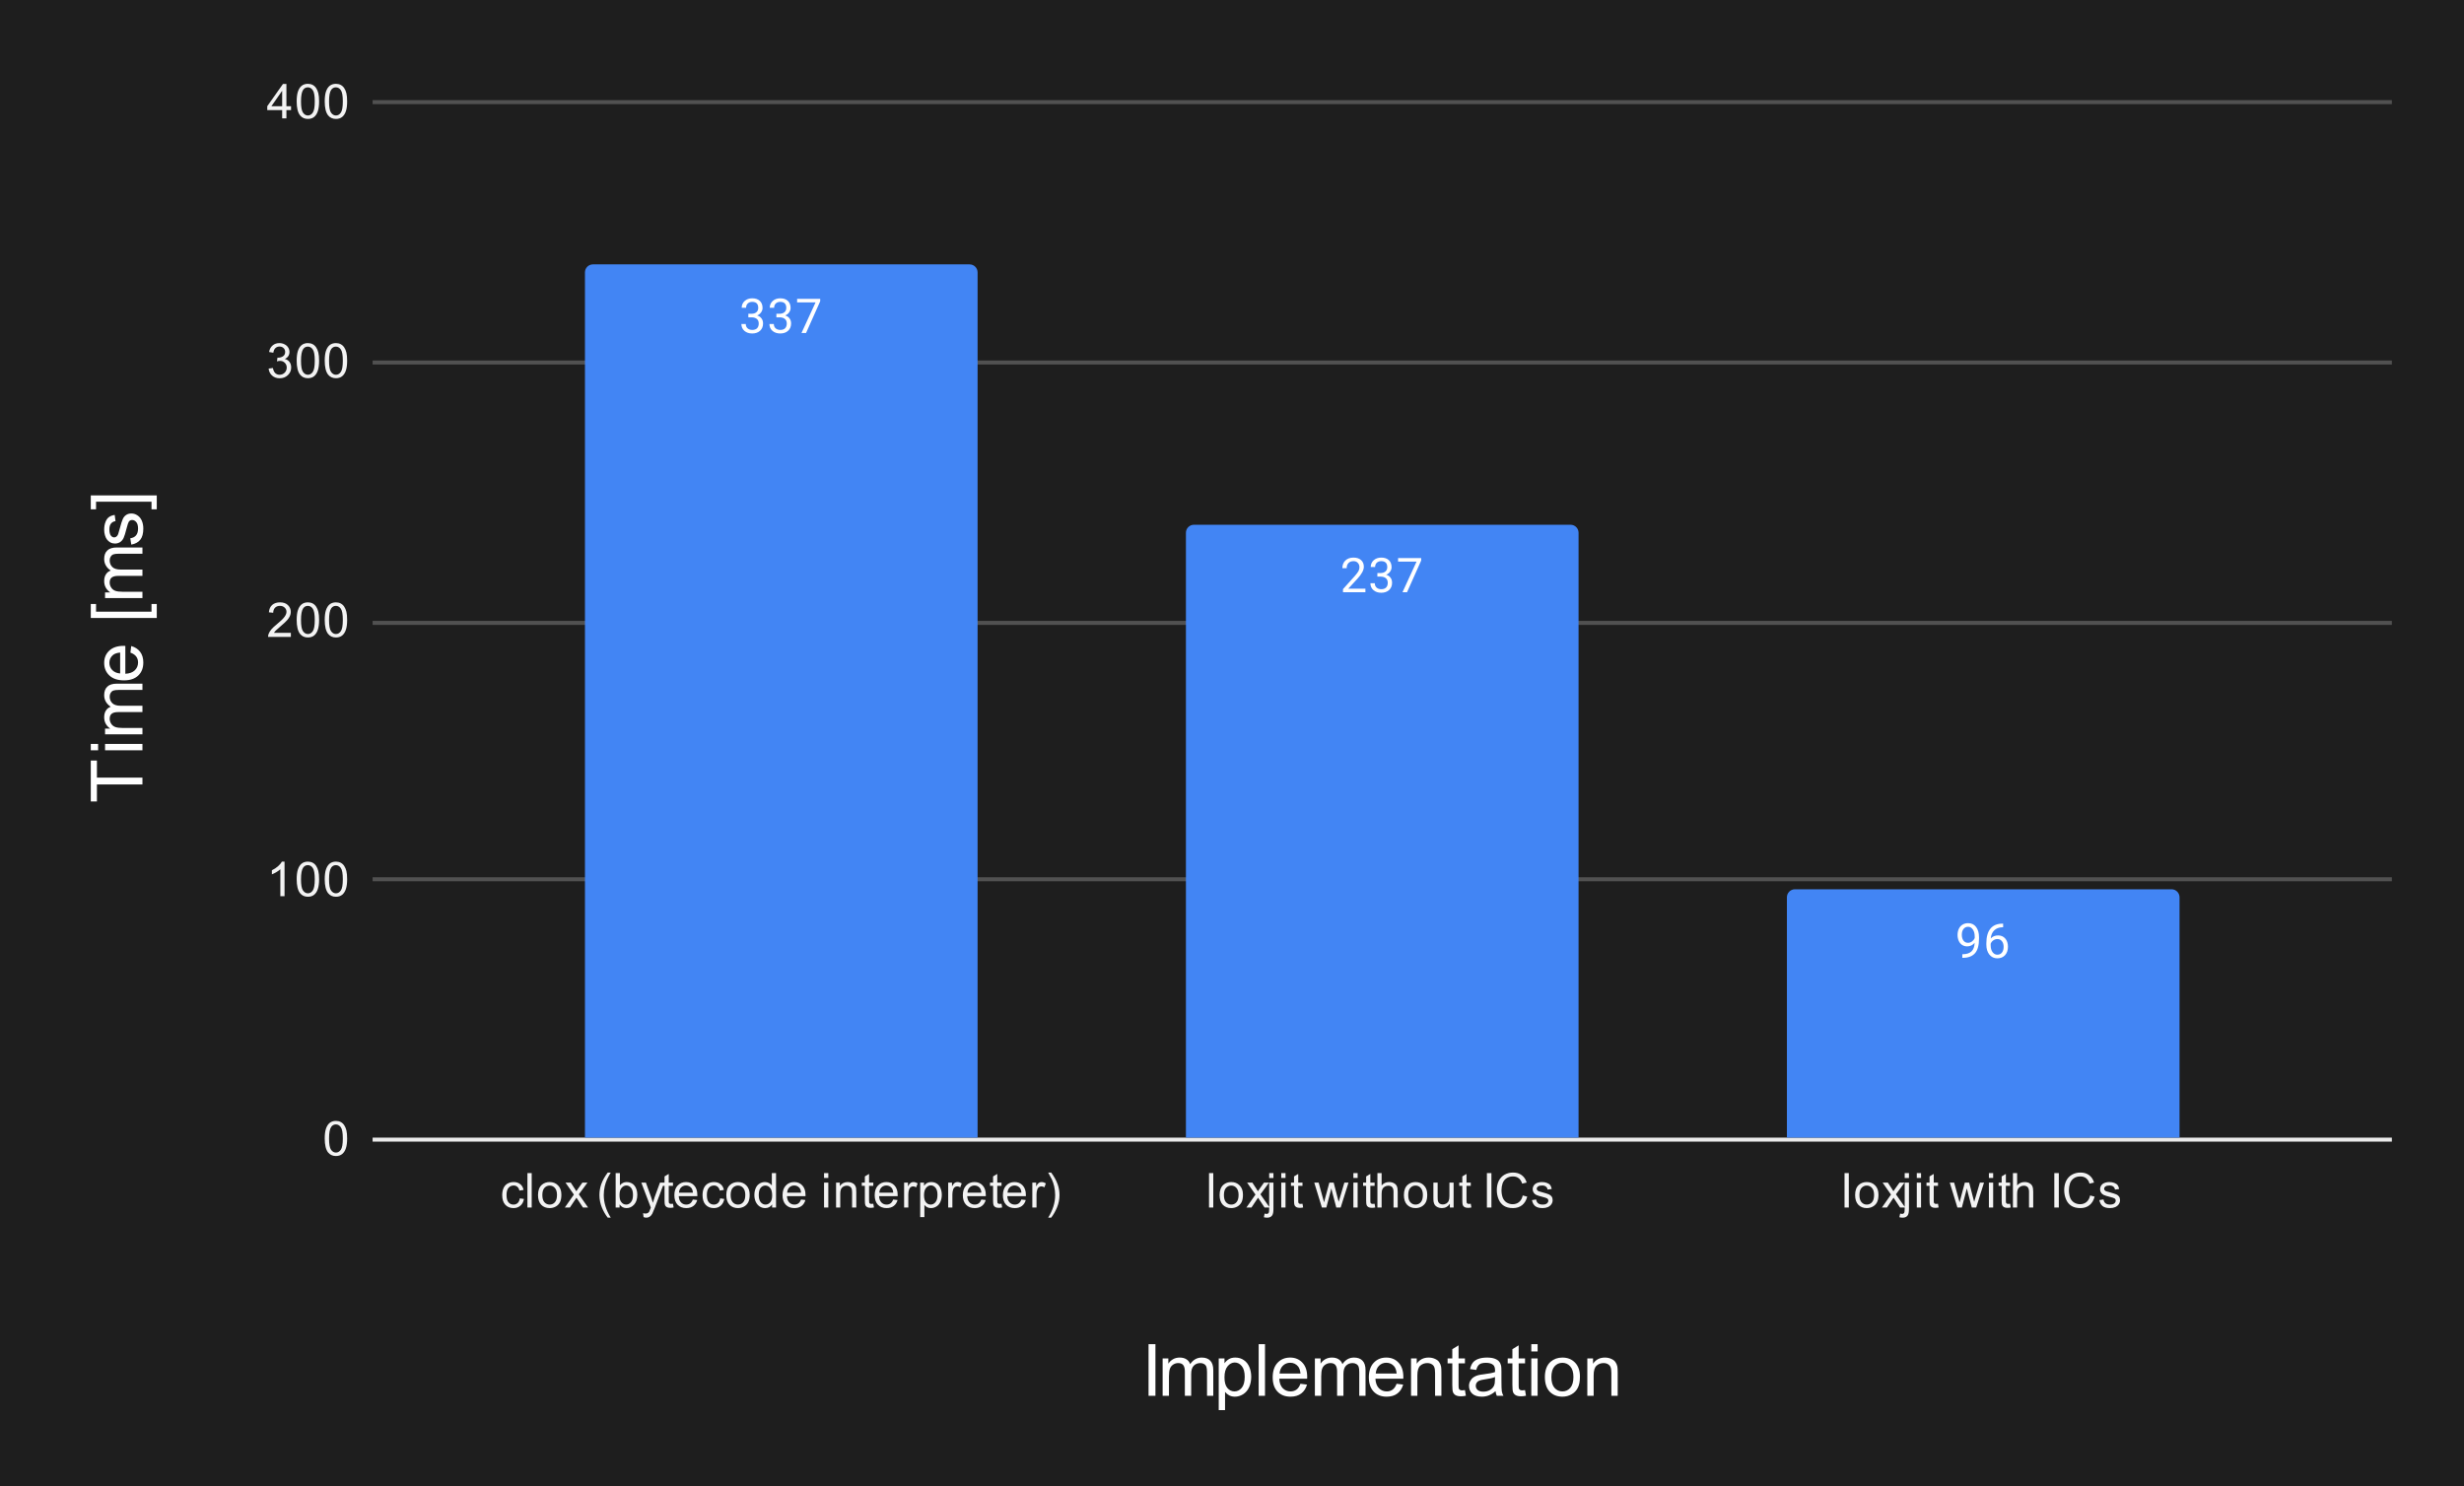 <svg version="1.1" viewBox="0.0 0.0 615.0 371.0" fill="none" stroke="none" stroke-linecap="square" stroke-miterlimit="10" width="615" height="371" xmlns:xlink="http://www.w3.org/1999/xlink" xmlns="http://www.w3.org/2000/svg"><path fill="#1e1e1e" d="M0 0L615.0 0L615.0 371.0L0 371.0L0 0Z" fill-rule="nonzero"/><path stroke="#eaeaea" stroke-width="1.0" stroke-linecap="butt" d="M93.5 284.5L596.5 284.5" fill-rule="nonzero"/><path stroke="#515151" stroke-width="1.0" stroke-linecap="butt" d="M93.5 219.5L596.5 219.5" fill-rule="nonzero"/><path stroke="#515151" stroke-width="1.0" stroke-linecap="butt" d="M93.5 155.5L596.5 155.5" fill-rule="nonzero"/><path stroke="#515151" stroke-width="1.0" stroke-linecap="butt" d="M93.5 90.5L596.5 90.5" fill-rule="nonzero"/><path stroke="#515151" stroke-width="1.0" stroke-linecap="butt" d="M93.5 25.5L596.5 25.5" fill-rule="nonzero"/><clipPath id="id_0"><path d="M93.55 25.55L596.45 25.55L596.45 284.45L93.55 284.45L93.55 25.55Z" clip-rule="nonzero"/></clipPath><path stroke="#000000" stroke-width="2.0" stroke-linecap="butt" stroke-opacity="0.0" clip-path="url(#id_0)" d="M244.0 284.0L146.0 284.0L146.0 68.0C146.0 66.895 146.895 66.0 148.0 66.0L242.0 66.0C243.105 66.0 244.0 66.895 244.0 68.0Z" fill-rule="nonzero"/><path fill="#4285f4" clip-path="url(#id_0)" d="M244.0 284.0L146.0 284.0L146.0 68.0C146.0 66.895 146.895 66.0 148.0 66.0L242.0 66.0C243.105 66.0 244.0 66.895 244.0 68.0Z" fill-rule="nonzero"/><path stroke="#000000" stroke-width="2.0" stroke-linecap="butt" stroke-opacity="0.0" clip-path="url(#id_0)" d="M394.0 284.0L296.0 284.0L296.0 133.0C296.0 131.895 296.895 131.0 298.0 131.0L392.0 131.0C393.105 131.0 394.0 131.895 394.0 133.0Z" fill-rule="nonzero"/><path fill="#4285f4" clip-path="url(#id_0)" d="M394.0 284.0L296.0 284.0L296.0 133.0C296.0 131.895 296.895 131.0 298.0 131.0L392.0 131.0C393.105 131.0 394.0 131.895 394.0 133.0Z" fill-rule="nonzero"/><path stroke="#000000" stroke-width="2.0" stroke-linecap="butt" stroke-opacity="0.0" clip-path="url(#id_0)" d="M544.0 284.0L446.0 284.0L446.0 224.0C446.0 222.895 446.895 222.0 448.0 222.0L542.0 222.0C543.105 222.0 544.0 222.895 544.0 224.0Z" fill-rule="nonzero"/><path fill="#4285f4" clip-path="url(#id_0)" d="M544.0 284.0L446.0 284.0L446.0 224.0C446.0 222.895 446.895 222.0 448.0 222.0L542.0 222.0C543.105 222.0 544.0 222.895 544.0 224.0Z" fill-rule="nonzero"/><path stroke="#4285f4" stroke-width="3.0" stroke-linejoin="round" stroke-linecap="round" d="M186.781 78.33L187.594 78.33Q188.375 78.314 188.812 77.924Q189.25 77.533 189.25 76.861Q189.25 75.361 187.75 75.361Q187.047 75.361 186.625 75.767Q186.219 76.174 186.219 76.83L185.125 76.83Q185.125 75.814 185.859 75.142Q186.609 74.471 187.75 74.471Q188.953 74.471 189.641 75.111Q190.328 75.752 190.328 76.892Q190.328 77.455 189.969 77.971Q189.609 78.486 188.984 78.752Q189.688 78.971 190.062 79.486Q190.453 80.002 190.453 80.752Q190.453 81.892 189.703 82.58Q188.953 83.252 187.75 83.252Q186.562 83.252 185.797 82.596Q185.047 81.939 185.047 80.877L186.141 80.877Q186.141 81.549 186.578 81.955Q187.016 82.361 187.766 82.361Q188.547 82.361 188.953 81.955Q189.375 81.533 189.375 80.767Q189.375 80.033 188.922 79.642Q188.469 79.236 187.594 79.221L186.781 79.221L186.781 78.33ZM193.781 78.33L194.594 78.33Q195.375 78.314 195.812 77.924Q196.25 77.533 196.25 76.861Q196.25 75.361 194.75 75.361Q194.047 75.361 193.625 75.767Q193.219 76.174 193.219 76.83L192.125 76.83Q192.125 75.814 192.859 75.142Q193.609 74.471 194.75 74.471Q195.953 74.471 196.641 75.111Q197.328 75.752 197.328 76.892Q197.328 77.455 196.969 77.971Q196.609 78.486 195.984 78.752Q196.688 78.971 197.062 79.486Q197.453 80.002 197.453 80.752Q197.453 81.892 196.703 82.58Q195.953 83.252 194.75 83.252Q193.562 83.252 192.797 82.596Q192.047 81.939 192.047 80.877L193.141 80.877Q193.141 81.549 193.578 81.955Q194.016 82.361 194.766 82.361Q195.547 82.361 195.953 81.955Q196.375 81.533 196.375 80.767Q196.375 80.033 195.922 79.642Q195.469 79.236 194.594 79.221L193.781 79.221L193.781 78.33ZM204.719 75.205L201.188 83.127L200.047 83.127L203.562 75.486L198.953 75.486L198.953 74.596L204.719 74.596L204.719 75.205Z" fill-rule="nonzero"/><path fill="#ffffff" d="M186.781 78.33L187.594 78.33Q188.375 78.314 188.812 77.924Q189.25 77.533 189.25 76.861Q189.25 75.361 187.75 75.361Q187.047 75.361 186.625 75.767Q186.219 76.174 186.219 76.83L185.125 76.83Q185.125 75.814 185.859 75.142Q186.609 74.471 187.75 74.471Q188.953 74.471 189.641 75.111Q190.328 75.752 190.328 76.892Q190.328 77.455 189.969 77.971Q189.609 78.486 188.984 78.752Q189.688 78.971 190.062 79.486Q190.453 80.002 190.453 80.752Q190.453 81.892 189.703 82.58Q188.953 83.252 187.75 83.252Q186.562 83.252 185.797 82.596Q185.047 81.939 185.047 80.877L186.141 80.877Q186.141 81.549 186.578 81.955Q187.016 82.361 187.766 82.361Q188.547 82.361 188.953 81.955Q189.375 81.533 189.375 80.767Q189.375 80.033 188.922 79.642Q188.469 79.236 187.594 79.221L186.781 79.221L186.781 78.33ZM193.781 78.33L194.594 78.33Q195.375 78.314 195.812 77.924Q196.25 77.533 196.25 76.861Q196.25 75.361 194.75 75.361Q194.047 75.361 193.625 75.767Q193.219 76.174 193.219 76.83L192.125 76.83Q192.125 75.814 192.859 75.142Q193.609 74.471 194.75 74.471Q195.953 74.471 196.641 75.111Q197.328 75.752 197.328 76.892Q197.328 77.455 196.969 77.971Q196.609 78.486 195.984 78.752Q196.688 78.971 197.062 79.486Q197.453 80.002 197.453 80.752Q197.453 81.892 196.703 82.58Q195.953 83.252 194.75 83.252Q193.562 83.252 192.797 82.596Q192.047 81.939 192.047 80.877L193.141 80.877Q193.141 81.549 193.578 81.955Q194.016 82.361 194.766 82.361Q195.547 82.361 195.953 81.955Q196.375 81.533 196.375 80.767Q196.375 80.033 195.922 79.642Q195.469 79.236 194.594 79.221L193.781 79.221L193.781 78.33ZM204.719 75.205L201.188 83.127L200.047 83.127L203.562 75.486L198.953 75.486L198.953 74.596L204.719 74.596L204.719 75.205Z" fill-rule="nonzero"/><path stroke="#4285f4" stroke-width="3.0" stroke-linejoin="round" stroke-linecap="round" d="M340.797 147.852L335.203 147.852L335.203 147.071L338.156 143.789Q338.812 143.039 339.062 142.586Q339.312 142.117 339.312 141.617Q339.312 140.946 338.906 140.524Q338.516 140.086 337.828 140.086Q337.031 140.086 336.578 140.555Q336.125 141.008 336.125 141.836L335.047 141.836Q335.047 140.649 335.797 139.93Q336.562 139.196 337.828 139.196Q339.031 139.196 339.719 139.821Q340.406 140.446 340.406 141.492Q340.406 142.742 338.797 144.492L336.516 146.961L340.797 146.961L340.797 147.852ZM343.781 143.055L344.594 143.055Q345.375 143.039 345.812 142.649Q346.25 142.258 346.25 141.586Q346.25 140.086 344.75 140.086Q344.047 140.086 343.625 140.492Q343.219 140.899 343.219 141.555L342.125 141.555Q342.125 140.539 342.859 139.867Q343.609 139.196 344.75 139.196Q345.953 139.196 346.641 139.836Q347.328 140.477 347.328 141.617Q347.328 142.18 346.969 142.696Q346.609 143.211 345.984 143.477Q346.688 143.696 347.062 144.211Q347.453 144.727 347.453 145.477Q347.453 146.617 346.703 147.305Q345.953 147.977 344.75 147.977Q343.562 147.977 342.797 147.321Q342.047 146.664 342.047 145.602L343.141 145.602Q343.141 146.274 343.578 146.68Q344.016 147.086 344.766 147.086Q345.547 147.086 345.953 146.68Q346.375 146.258 346.375 145.492Q346.375 144.758 345.922 144.367Q345.469 143.961 344.594 143.946L343.781 143.946L343.781 143.055ZM354.719 139.93L351.188 147.852L350.047 147.852L353.562 140.211L348.953 140.211L348.953 139.321L354.719 139.321L354.719 139.93Z" fill-rule="nonzero"/><path fill="#ffffff" d="M340.797 147.852L335.203 147.852L335.203 147.071L338.156 143.789Q338.812 143.039 339.062 142.586Q339.312 142.117 339.312 141.617Q339.312 140.946 338.906 140.524Q338.516 140.086 337.828 140.086Q337.031 140.086 336.578 140.555Q336.125 141.008 336.125 141.836L335.047 141.836Q335.047 140.649 335.797 139.93Q336.562 139.196 337.828 139.196Q339.031 139.196 339.719 139.821Q340.406 140.446 340.406 141.492Q340.406 142.742 338.797 144.492L336.516 146.961L340.797 146.961L340.797 147.852ZM343.781 143.055L344.594 143.055Q345.375 143.039 345.812 142.649Q346.25 142.258 346.25 141.586Q346.25 140.086 344.75 140.086Q344.047 140.086 343.625 140.492Q343.219 140.899 343.219 141.555L342.125 141.555Q342.125 140.539 342.859 139.867Q343.609 139.196 344.75 139.196Q345.953 139.196 346.641 139.836Q347.328 140.477 347.328 141.617Q347.328 142.18 346.969 142.696Q346.609 143.211 345.984 143.477Q346.688 143.696 347.062 144.211Q347.453 144.727 347.453 145.477Q347.453 146.617 346.703 147.305Q345.953 147.977 344.75 147.977Q343.562 147.977 342.797 147.321Q342.047 146.664 342.047 145.602L343.141 145.602Q343.141 146.274 343.578 146.68Q344.016 147.086 344.766 147.086Q345.547 147.086 345.953 146.68Q346.375 146.258 346.375 145.492Q346.375 144.758 345.922 144.367Q345.469 143.961 344.594 143.946L343.781 143.946L343.781 143.055ZM354.719 139.93L351.188 147.852L350.047 147.852L353.562 140.211L348.953 140.211L348.953 139.321L354.719 139.321L354.719 139.93Z" fill-rule="nonzero"/><path stroke="#4285f4" stroke-width="3.0" stroke-linejoin="round" stroke-linecap="round" d="M492.859 235.364Q492.531 235.77 492.047 236.02Q491.578 236.255 491.016 236.255Q490.281 236.255 489.734 235.895Q489.188 235.536 488.891 234.88Q488.594 234.208 488.594 233.411Q488.594 232.567 488.906 231.88Q489.234 231.192 489.828 230.833Q490.438 230.458 491.234 230.458Q492.5 230.458 493.219 231.411Q493.953 232.364 493.953 233.989L493.953 234.302Q493.953 236.802 492.969 237.942Q491.984 239.083 490.0 239.114L489.781 239.114L489.781 238.208L490.016 238.208Q491.359 238.177 492.078 237.505Q492.797 236.833 492.859 235.364ZM491.188 235.364Q491.734 235.364 492.188 235.036Q492.656 234.692 492.875 234.208L492.875 233.77Q492.875 232.708 492.406 232.036Q491.938 231.364 491.234 231.364Q490.516 231.364 490.078 231.911Q489.656 232.458 489.656 233.364Q489.656 234.239 490.062 234.802Q490.484 235.364 491.188 235.364ZM499.969 230.583L499.969 231.489L499.766 231.489Q498.5 231.52 497.75 232.255Q497.0 232.973 496.875 234.286Q497.562 233.52 498.719 233.52Q499.828 233.52 500.5 234.302Q501.172 235.083 501.172 236.333Q501.172 237.645 500.453 238.442Q499.734 239.239 498.516 239.239Q497.297 239.239 496.531 238.302Q495.781 237.348 495.781 235.864L495.781 235.458Q495.781 233.098 496.781 231.848Q497.781 230.598 499.766 230.583L499.969 230.583ZM498.547 234.427Q497.984 234.427 497.516 234.755Q497.047 235.083 496.859 235.598L496.859 235.989Q496.859 237.052 497.328 237.692Q497.812 238.333 498.516 238.333Q499.25 238.333 499.672 237.802Q500.094 237.255 500.094 236.38Q500.094 235.505 499.672 234.973Q499.25 234.427 498.547 234.427Z" fill-rule="nonzero"/><path fill="#ffffff" d="M492.859 235.364Q492.531 235.77 492.047 236.02Q491.578 236.255 491.016 236.255Q490.281 236.255 489.734 235.895Q489.188 235.536 488.891 234.88Q488.594 234.208 488.594 233.411Q488.594 232.567 488.906 231.88Q489.234 231.192 489.828 230.833Q490.438 230.458 491.234 230.458Q492.5 230.458 493.219 231.411Q493.953 232.364 493.953 233.989L493.953 234.302Q493.953 236.802 492.969 237.942Q491.984 239.083 490.0 239.114L489.781 239.114L489.781 238.208L490.016 238.208Q491.359 238.177 492.078 237.505Q492.797 236.833 492.859 235.364ZM491.188 235.364Q491.734 235.364 492.188 235.036Q492.656 234.692 492.875 234.208L492.875 233.77Q492.875 232.708 492.406 232.036Q491.938 231.364 491.234 231.364Q490.516 231.364 490.078 231.911Q489.656 232.458 489.656 233.364Q489.656 234.239 490.062 234.802Q490.484 235.364 491.188 235.364ZM499.969 230.583L499.969 231.489L499.766 231.489Q498.5 231.52 497.75 232.255Q497.0 232.973 496.875 234.286Q497.562 233.52 498.719 233.52Q499.828 233.52 500.5 234.302Q501.172 235.083 501.172 236.333Q501.172 237.645 500.453 238.442Q499.734 239.239 498.516 239.239Q497.297 239.239 496.531 238.302Q495.781 237.348 495.781 235.864L495.781 235.458Q495.781 233.098 496.781 231.848Q497.781 230.598 499.766 230.583L499.969 230.583ZM498.547 234.427Q497.984 234.427 497.516 234.755Q497.047 235.083 496.859 235.598L496.859 235.989Q496.859 237.052 497.328 237.692Q497.812 238.333 498.516 238.333Q499.25 238.333 499.672 237.802Q500.094 237.255 500.094 236.38Q500.094 235.505 499.672 234.973Q499.25 234.427 498.547 234.427Z" fill-rule="nonzero"/><path fill="#ffffff" d="M286.672 348.45L286.672 335.559L288.391 335.559L288.391 348.45L286.672 348.45ZM290.188 348.45L290.188 339.122L291.609 339.122L291.609 340.419Q292.047 339.747 292.766 339.325Q293.5 338.903 294.438 338.903Q295.469 338.903 296.125 339.341Q296.797 339.762 297.062 340.544Q298.172 338.903 299.953 338.903Q301.344 338.903 302.078 339.684Q302.828 340.45 302.828 342.044L302.828 348.45L301.266 348.45L301.266 342.575Q301.266 341.622 301.109 341.2Q300.953 340.778 300.547 340.528Q300.141 340.278 299.594 340.278Q298.609 340.278 297.953 340.934Q297.312 341.591 297.312 343.028L297.312 348.45L295.734 348.45L295.734 342.387Q295.734 341.325 295.344 340.809Q294.953 340.278 294.078 340.278Q293.406 340.278 292.844 340.637Q292.281 340.981 292.016 341.653Q291.766 342.325 291.766 343.606L291.766 348.45L290.188 348.45ZM304.188 352.028L304.188 339.122L305.625 339.122L305.625 340.325Q306.141 339.622 306.781 339.262Q307.422 338.903 308.328 338.903Q309.531 338.903 310.438 339.528Q311.359 340.137 311.828 341.262Q312.297 342.372 312.297 343.716Q312.297 345.137 311.781 346.294Q311.266 347.434 310.281 348.059Q309.297 348.669 308.219 348.669Q307.438 348.669 306.797 348.341Q306.172 347.997 305.766 347.481L305.766 352.028L304.188 352.028ZM305.625 343.841Q305.625 345.637 306.344 346.497Q307.078 347.356 308.109 347.356Q309.172 347.356 309.922 346.466Q310.672 345.575 310.672 343.7Q310.672 341.919 309.938 341.028Q309.203 340.137 308.188 340.137Q307.172 340.137 306.391 341.091Q305.625 342.028 305.625 343.841ZM314.156 348.45L314.156 335.559L315.734 335.559L315.734 348.45L314.156 348.45ZM324.578 345.45L326.219 345.653Q325.828 347.075 324.781 347.872Q323.734 348.669 322.109 348.669Q320.062 348.669 318.859 347.403Q317.656 346.137 317.656 343.856Q317.656 341.512 318.859 340.216Q320.078 338.903 322.016 338.903Q323.891 338.903 325.078 340.184Q326.266 341.45 326.266 343.762Q326.266 343.903 326.25 344.184L319.297 344.184Q319.375 345.731 320.156 346.544Q320.953 347.356 322.109 347.356Q322.984 347.356 323.594 346.903Q324.219 346.45 324.578 345.45ZM319.375 342.887L324.594 342.887Q324.484 341.716 324.0 341.122Q323.234 340.2 322.031 340.2Q320.953 340.2 320.203 340.934Q319.469 341.669 319.375 342.887ZM328.188 348.45L328.188 339.122L329.609 339.122L329.609 340.419Q330.047 339.747 330.766 339.325Q331.5 338.903 332.438 338.903Q333.469 338.903 334.125 339.341Q334.797 339.762 335.062 340.544Q336.172 338.903 337.953 338.903Q339.344 338.903 340.078 339.684Q340.828 340.45 340.828 342.044L340.828 348.45L339.266 348.45L339.266 342.575Q339.266 341.622 339.109 341.2Q338.953 340.778 338.547 340.528Q338.141 340.278 337.594 340.278Q336.609 340.278 335.953 340.934Q335.312 341.591 335.312 343.028L335.312 348.45L333.734 348.45L333.734 342.387Q333.734 341.325 333.344 340.809Q332.953 340.278 332.078 340.278Q331.406 340.278 330.844 340.637Q330.281 340.981 330.016 341.653Q329.766 342.325 329.766 343.606L329.766 348.45L328.188 348.45ZM348.578 345.45L350.219 345.653Q349.828 347.075 348.781 347.872Q347.734 348.669 346.109 348.669Q344.062 348.669 342.859 347.403Q341.656 346.137 341.656 343.856Q341.656 341.512 342.859 340.216Q344.078 338.903 346.016 338.903Q347.891 338.903 349.078 340.184Q350.266 341.45 350.266 343.762Q350.266 343.903 350.25 344.184L343.297 344.184Q343.375 345.731 344.156 346.544Q344.953 347.356 346.109 347.356Q346.984 347.356 347.594 346.903Q348.219 346.45 348.578 345.45ZM343.375 342.887L348.594 342.887Q348.484 341.716 348.0 341.122Q347.234 340.2 346.031 340.2Q344.953 340.2 344.203 340.934Q343.469 341.669 343.375 342.887ZM352.188 348.45L352.188 339.122L353.609 339.122L353.609 340.45Q354.641 338.903 356.578 338.903Q357.422 338.903 358.125 339.216Q358.844 339.512 359.188 340.012Q359.547 340.497 359.688 341.169Q359.766 341.606 359.766 342.716L359.766 348.45L358.188 348.45L358.188 342.778Q358.188 341.809 358.0 341.325Q357.828 340.841 357.344 340.559Q356.875 340.278 356.25 340.278Q355.234 340.278 354.5 340.919Q353.766 341.559 353.766 343.356L353.766 348.45L352.188 348.45ZM365.641 347.028L365.875 348.434Q365.203 348.575 364.672 348.575Q363.812 348.575 363.328 348.309Q362.859 348.028 362.672 347.591Q362.484 347.137 362.484 345.716L362.484 340.341L361.312 340.341L361.312 339.122L362.484 339.122L362.484 336.809L364.047 335.856L364.047 339.122L365.641 339.122L365.641 340.341L364.047 340.341L364.047 345.809Q364.047 346.481 364.125 346.684Q364.219 346.872 364.406 346.981Q364.594 347.091 364.953 347.091Q365.203 347.091 365.641 347.028ZM373.281 347.294Q372.406 348.044 371.578 348.356Q370.766 348.669 369.844 348.669Q368.297 348.669 367.469 347.919Q366.656 347.153 366.656 345.981Q366.656 345.309 366.969 344.747Q367.281 344.169 367.781 343.825Q368.281 343.481 368.922 343.309Q369.391 343.184 370.328 343.075Q372.234 342.841 373.141 342.528Q373.156 342.2 373.156 342.106Q373.156 341.153 372.703 340.747Q372.094 340.216 370.906 340.216Q369.781 340.216 369.25 340.606Q368.719 340.997 368.469 341.997L366.922 341.778Q367.141 340.778 367.609 340.169Q368.094 339.559 369.0 339.231Q369.922 338.903 371.141 338.903Q372.328 338.903 373.078 339.184Q373.828 339.466 374.172 339.903Q374.531 340.325 374.672 340.966Q374.75 341.372 374.75 342.434L374.75 344.544Q374.75 346.747 374.844 347.341Q374.953 347.919 375.25 348.45L373.594 348.45Q373.344 347.95 373.281 347.294ZM373.141 343.762Q372.281 344.122 370.562 344.356Q369.594 344.497 369.188 344.684Q368.781 344.856 368.562 345.2Q368.344 345.528 368.344 345.95Q368.344 346.575 368.812 346.997Q369.297 347.419 370.219 347.419Q371.141 347.419 371.844 347.028Q372.562 346.622 372.891 345.934Q373.141 345.387 373.141 344.341L373.141 343.762ZM380.641 347.028L380.875 348.434Q380.203 348.575 379.672 348.575Q378.812 348.575 378.328 348.309Q377.859 348.028 377.672 347.591Q377.484 347.137 377.484 345.716L377.484 340.341L376.312 340.341L376.312 339.122L377.484 339.122L377.484 336.809L379.047 335.856L379.047 339.122L380.641 339.122L380.641 340.341L379.047 340.341L379.047 345.809Q379.047 346.481 379.125 346.684Q379.219 346.872 379.406 346.981Q379.594 347.091 379.953 347.091Q380.203 347.091 380.641 347.028ZM382.203 337.387L382.203 335.559L383.781 335.559L383.781 337.387L382.203 337.387ZM382.203 348.45L382.203 339.122L383.781 339.122L383.781 348.45L382.203 348.45ZM385.594 343.778Q385.594 341.184 387.047 339.934Q388.25 338.903 389.969 338.903Q391.906 338.903 393.125 340.169Q394.344 341.434 394.344 343.653Q394.344 345.45 393.797 346.481Q393.266 347.512 392.234 348.091Q391.203 348.669 389.969 348.669Q388.016 348.669 386.797 347.419Q385.594 346.153 385.594 343.778ZM387.219 343.778Q387.219 345.575 388.0 346.466Q388.781 347.356 389.969 347.356Q391.156 347.356 391.938 346.466Q392.719 345.559 392.719 343.731Q392.719 341.997 391.922 341.106Q391.141 340.216 389.969 340.216Q388.781 340.216 388.0 341.106Q387.219 341.997 387.219 343.778ZM396.188 348.45L396.188 339.122L397.609 339.122L397.609 340.45Q398.641 338.903 400.578 338.903Q401.422 338.903 402.125 339.216Q402.844 339.512 403.188 340.012Q403.547 340.497 403.688 341.169Q403.766 341.606 403.766 342.716L403.766 348.45L402.188 348.45L402.188 342.778Q402.188 341.809 402.0 341.325Q401.828 340.841 401.344 340.559Q400.875 340.278 400.25 340.278Q399.234 340.278 398.5 340.919Q397.766 341.559 397.766 343.356L397.766 348.45L396.188 348.45Z" fill-rule="nonzero"/><path fill="#ffffff" d="M35.55 195.828L24.191 195.828L24.191 200.078L22.659 200.078L22.659 189.859L24.191 189.859L24.191 194.125L35.55 194.125L35.55 195.828ZM24.488 187.297L22.659 187.297L22.659 185.719L24.488 185.719L24.488 187.297ZM35.55 187.297L26.222 187.297L26.222 185.719L35.55 185.719L35.55 187.297ZM35.55 183.312L26.222 183.312L26.222 181.891L27.519 181.891Q26.847 181.453 26.425 180.734Q26.003 180.0 26.003 179.062Q26.003 178.031 26.441 177.375Q26.863 176.703 27.644 176.438Q26.003 175.328 26.003 173.547Q26.003 172.156 26.784 171.422Q27.55 170.672 29.144 170.672L35.55 170.672L35.55 172.234L29.675 172.234Q28.722 172.234 28.3 172.391Q27.878 172.547 27.628 172.953Q27.378 173.359 27.378 173.906Q27.378 174.891 28.034 175.547Q28.691 176.188 30.128 176.188L35.55 176.188L35.55 177.766L29.488 177.766Q28.425 177.766 27.909 178.156Q27.378 178.547 27.378 179.422Q27.378 180.094 27.738 180.656Q28.081 181.219 28.753 181.484Q29.425 181.734 30.706 181.734L35.55 181.734L35.55 183.312ZM32.55 162.922L32.753 161.281Q34.175 161.672 34.972 162.719Q35.769 163.766 35.769 165.391Q35.769 167.438 34.503 168.641Q33.238 169.844 30.956 169.844Q28.613 169.844 27.316 168.641Q26.003 167.422 26.003 165.484Q26.003 163.609 27.284 162.422Q28.55 161.234 30.863 161.234Q31.003 161.234 31.284 161.25L31.284 168.203Q32.831 168.125 33.644 167.344Q34.456 166.547 34.456 165.391Q34.456 164.516 34.003 163.906Q33.55 163.281 32.55 162.922ZM29.988 168.125L29.988 162.906Q28.816 163.016 28.222 163.5Q27.3 164.266 27.3 165.469Q27.3 166.547 28.034 167.297Q28.769 168.031 29.988 168.125ZM39.128 154.281L22.659 154.281L22.659 150.781L23.972 150.781L23.972 152.703L37.816 152.703L37.816 150.781L39.128 150.781L39.128 154.281ZM35.55 149.312L26.222 149.312L26.222 147.891L27.519 147.891Q26.847 147.453 26.425 146.734Q26.003 146.0 26.003 145.062Q26.003 144.031 26.441 143.375Q26.863 142.703 27.644 142.438Q26.003 141.328 26.003 139.547Q26.003 138.156 26.784 137.422Q27.55 136.672 29.144 136.672L35.55 136.672L35.55 138.234L29.675 138.234Q28.722 138.234 28.3 138.391Q27.878 138.547 27.628 138.953Q27.378 139.359 27.378 139.906Q27.378 140.891 28.034 141.547Q28.691 142.188 30.128 142.188L35.55 142.188L35.55 143.766L29.488 143.766Q28.425 143.766 27.909 144.156Q27.378 144.547 27.378 145.422Q27.378 146.094 27.738 146.656Q28.081 147.219 28.753 147.484Q29.425 147.734 30.706 147.734L35.55 147.734L35.55 149.312ZM32.769 135.953L32.519 134.375Q33.456 134.25 33.956 133.656Q34.456 133.047 34.456 131.969Q34.456 130.875 34.019 130.344Q33.566 129.812 32.972 129.812Q32.441 129.812 32.128 130.281Q31.925 130.609 31.597 131.906Q31.159 133.641 30.847 134.312Q30.519 134.984 29.956 135.344Q29.378 135.688 28.691 135.688Q28.066 135.688 27.534 135.406Q27.003 135.109 26.659 134.625Q26.378 134.25 26.191 133.609Q26.003 132.969 26.003 132.25Q26.003 131.141 26.331 130.312Q26.644 129.484 27.191 129.094Q27.722 128.688 28.628 128.547L28.831 130.094Q28.113 130.203 27.706 130.703Q27.3 131.203 27.3 132.125Q27.3 133.219 27.659 133.688Q28.019 134.156 28.503 134.156Q28.816 134.156 29.066 133.953Q29.316 133.766 29.488 133.359Q29.566 133.109 29.894 131.953Q30.331 130.281 30.628 129.625Q30.909 128.953 31.456 128.578Q32.003 128.188 32.8 128.188Q33.597 128.188 34.3 128.656Q35.003 129.109 35.394 129.984Q35.769 130.859 35.769 131.953Q35.769 133.781 35.019 134.734Q34.253 135.688 32.769 135.953ZM39.128 123.672L39.128 127.156L37.816 127.156L37.816 125.25L23.972 125.25L23.972 127.156L22.659 127.156L22.659 123.672L39.128 123.672Z" fill-rule="nonzero"/><path fill="#f3f3f3" d="M81.05 284.216Q81.05 282.684 81.362 281.762Q81.675 280.825 82.284 280.325Q82.909 279.825 83.847 279.825Q84.534 279.825 85.05 280.106Q85.581 280.387 85.925 280.919Q86.269 281.434 86.456 282.184Q86.644 282.934 86.644 284.216Q86.644 285.731 86.331 286.653Q86.034 287.575 85.409 288.091Q84.8 288.591 83.847 288.591Q82.612 288.591 81.894 287.7Q81.05 286.637 81.05 284.216ZM82.128 284.216Q82.128 286.325 82.628 287.028Q83.128 287.731 83.847 287.731Q84.581 287.731 85.066 287.028Q85.566 286.325 85.566 284.216Q85.566 282.091 85.066 281.403Q84.581 280.7 83.831 280.7Q83.112 280.7 82.675 281.309Q82.128 282.091 82.128 284.216Z" fill-rule="nonzero"/><path fill="#f3f3f3" d="M71.019 223.725L69.972 223.725L69.972 217.006Q69.581 217.366 68.956 217.741Q68.347 218.1 67.862 218.272L67.862 217.256Q68.737 216.834 69.394 216.256Q70.066 215.662 70.347 215.1L71.019 215.1L71.019 223.725ZM74.05 219.491Q74.05 217.959 74.362 217.037Q74.675 216.1 75.284 215.6Q75.909 215.1 76.847 215.1Q77.534 215.1 78.05 215.381Q78.581 215.662 78.925 216.194Q79.269 216.709 79.456 217.459Q79.644 218.209 79.644 219.491Q79.644 221.006 79.331 221.928Q79.034 222.85 78.409 223.366Q77.8 223.866 76.847 223.866Q75.612 223.866 74.894 222.975Q74.05 221.912 74.05 219.491ZM75.128 219.491Q75.128 221.6 75.628 222.303Q76.128 223.006 76.847 223.006Q77.581 223.006 78.066 222.303Q78.566 221.6 78.566 219.491Q78.566 217.366 78.066 216.678Q77.581 215.975 76.831 215.975Q76.112 215.975 75.675 216.584Q75.128 217.366 75.128 219.491ZM81.05 219.491Q81.05 217.959 81.362 217.037Q81.675 216.1 82.284 215.6Q82.909 215.1 83.847 215.1Q84.534 215.1 85.05 215.381Q85.581 215.662 85.925 216.194Q86.269 216.709 86.456 217.459Q86.644 218.209 86.644 219.491Q86.644 221.006 86.331 221.928Q86.034 222.85 85.409 223.366Q84.8 223.866 83.847 223.866Q82.612 223.866 81.894 222.975Q81.05 221.912 81.05 219.491ZM82.128 219.491Q82.128 221.6 82.628 222.303Q83.128 223.006 83.847 223.006Q84.581 223.006 85.066 222.303Q85.566 221.6 85.566 219.491Q85.566 217.366 85.066 216.678Q84.581 215.975 83.831 215.975Q83.112 215.975 82.675 216.584Q82.128 217.366 82.128 219.491Z" fill-rule="nonzero"/><path fill="#f3f3f3" d="M72.597 157.984L72.597 159.0L66.909 159.0Q66.909 158.625 67.034 158.266Q67.253 157.688 67.722 157.125Q68.206 156.562 69.112 155.828Q70.519 154.672 71.003 154.0Q71.503 153.328 71.503 152.734Q71.503 152.109 71.05 151.688Q70.597 151.25 69.878 151.25Q69.112 151.25 68.659 151.703Q68.206 152.156 68.191 152.969L67.112 152.859Q67.222 151.641 67.941 151.016Q68.675 150.375 69.909 150.375Q71.144 150.375 71.862 151.062Q72.581 151.75 72.581 152.766Q72.581 153.281 72.362 153.781Q72.159 154.266 71.659 154.828Q71.175 155.375 70.05 156.328Q69.097 157.125 68.816 157.422Q68.55 157.703 68.378 157.984L72.597 157.984ZM74.05 154.766Q74.05 153.234 74.362 152.312Q74.675 151.375 75.284 150.875Q75.909 150.375 76.847 150.375Q77.534 150.375 78.05 150.656Q78.581 150.938 78.925 151.469Q79.269 151.984 79.456 152.734Q79.644 153.484 79.644 154.766Q79.644 156.281 79.331 157.203Q79.034 158.125 78.409 158.641Q77.8 159.141 76.847 159.141Q75.612 159.141 74.894 158.25Q74.05 157.188 74.05 154.766ZM75.128 154.766Q75.128 156.875 75.628 157.578Q76.128 158.281 76.847 158.281Q77.581 158.281 78.066 157.578Q78.566 156.875 78.566 154.766Q78.566 152.641 78.066 151.953Q77.581 151.25 76.831 151.25Q76.112 151.25 75.675 151.859Q75.128 152.641 75.128 154.766ZM81.05 154.766Q81.05 153.234 81.362 152.312Q81.675 151.375 82.284 150.875Q82.909 150.375 83.847 150.375Q84.534 150.375 85.05 150.656Q85.581 150.938 85.925 151.469Q86.269 151.984 86.456 152.734Q86.644 153.484 86.644 154.766Q86.644 156.281 86.331 157.203Q86.034 158.125 85.409 158.641Q84.8 159.141 83.847 159.141Q82.612 159.141 81.894 158.25Q81.05 157.188 81.05 154.766ZM82.128 154.766Q82.128 156.875 82.628 157.578Q83.128 158.281 83.847 158.281Q84.581 158.281 85.066 157.578Q85.566 156.875 85.566 154.766Q85.566 152.641 85.066 151.953Q84.581 151.25 83.831 151.25Q83.112 151.25 82.675 151.859Q82.128 152.641 82.128 154.766Z" fill-rule="nonzero"/><path fill="#f3f3f3" d="M67.05 92.009L68.112 91.869Q68.284 92.759 68.722 93.166Q69.159 93.556 69.784 93.556Q70.534 93.556 71.05 93.041Q71.566 92.525 71.566 91.759Q71.566 91.041 71.081 90.572Q70.612 90.088 69.878 90.088Q69.581 90.088 69.128 90.213L69.253 89.275Q69.362 89.291 69.425 89.291Q70.097 89.291 70.628 88.947Q71.175 88.588 71.175 87.853Q71.175 87.275 70.784 86.9Q70.394 86.509 69.769 86.509Q69.159 86.509 68.737 86.9Q68.331 87.291 68.222 88.056L67.159 87.869Q67.347 86.822 68.034 86.244Q68.722 85.65 69.737 85.65Q70.441 85.65 71.034 85.963Q71.628 86.259 71.941 86.775Q72.253 87.291 72.253 87.884Q72.253 88.431 71.956 88.9Q71.659 89.353 71.081 89.619Q71.831 89.791 72.253 90.353Q72.675 90.9 72.675 91.744Q72.675 92.869 71.847 93.65Q71.034 94.431 69.784 94.431Q68.659 94.431 67.909 93.759Q67.159 93.072 67.05 92.009ZM74.05 90.041Q74.05 88.509 74.362 87.588Q74.675 86.65 75.284 86.15Q75.909 85.65 76.847 85.65Q77.534 85.65 78.05 85.931Q78.581 86.213 78.925 86.744Q79.269 87.259 79.456 88.009Q79.644 88.759 79.644 90.041Q79.644 91.556 79.331 92.478Q79.034 93.4 78.409 93.916Q77.8 94.416 76.847 94.416Q75.612 94.416 74.894 93.525Q74.05 92.463 74.05 90.041ZM75.128 90.041Q75.128 92.15 75.628 92.853Q76.128 93.556 76.847 93.556Q77.581 93.556 78.066 92.853Q78.566 92.15 78.566 90.041Q78.566 87.916 78.066 87.228Q77.581 86.525 76.831 86.525Q76.112 86.525 75.675 87.134Q75.128 87.916 75.128 90.041ZM81.05 90.041Q81.05 88.509 81.362 87.588Q81.675 86.65 82.284 86.15Q82.909 85.65 83.847 85.65Q84.534 85.65 85.05 85.931Q85.581 86.213 85.925 86.744Q86.269 87.259 86.456 88.009Q86.644 88.759 86.644 90.041Q86.644 91.556 86.331 92.478Q86.034 93.4 85.409 93.916Q84.8 94.416 83.847 94.416Q82.612 94.416 81.894 93.525Q81.05 92.463 81.05 90.041ZM82.128 90.041Q82.128 92.15 82.628 92.853Q83.128 93.556 83.847 93.556Q84.581 93.556 85.066 92.853Q85.566 92.15 85.566 90.041Q85.566 87.916 85.066 87.228Q84.581 86.525 83.831 86.525Q83.112 86.525 82.675 87.134Q82.128 87.916 82.128 90.041Z" fill-rule="nonzero"/><path fill="#f3f3f3" d="M70.425 29.55L70.425 27.488L66.706 27.488L66.706 26.519L70.628 20.956L71.487 20.956L71.487 26.519L72.644 26.519L72.644 27.488L71.487 27.488L71.487 29.55L70.425 29.55ZM70.425 26.519L70.425 22.659L67.737 26.519L70.425 26.519ZM74.05 25.316Q74.05 23.784 74.362 22.863Q74.675 21.925 75.284 21.425Q75.909 20.925 76.847 20.925Q77.534 20.925 78.05 21.206Q78.581 21.488 78.925 22.019Q79.269 22.534 79.456 23.284Q79.644 24.034 79.644 25.316Q79.644 26.831 79.331 27.753Q79.034 28.675 78.409 29.191Q77.8 29.691 76.847 29.691Q75.612 29.691 74.894 28.8Q74.05 27.738 74.05 25.316ZM75.128 25.316Q75.128 27.425 75.628 28.128Q76.128 28.831 76.847 28.831Q77.581 28.831 78.066 28.128Q78.566 27.425 78.566 25.316Q78.566 23.191 78.066 22.503Q77.581 21.8 76.831 21.8Q76.112 21.8 75.675 22.409Q75.128 23.191 75.128 25.316ZM81.05 25.316Q81.05 23.784 81.362 22.863Q81.675 21.925 82.284 21.425Q82.909 20.925 83.847 20.925Q84.534 20.925 85.05 21.206Q85.581 21.488 85.925 22.019Q86.269 22.534 86.456 23.284Q86.644 24.034 86.644 25.316Q86.644 26.831 86.331 27.753Q86.034 28.675 85.409 29.191Q84.8 29.691 83.847 29.691Q82.612 29.691 81.894 28.8Q81.05 27.738 81.05 25.316ZM82.128 25.316Q82.128 27.425 82.628 28.128Q83.128 28.831 83.847 28.831Q84.581 28.831 85.066 28.128Q85.566 27.425 85.566 25.316Q85.566 23.191 85.066 22.503Q84.581 21.8 83.831 21.8Q83.112 21.8 82.675 22.409Q82.128 23.191 82.128 25.316Z" fill-rule="nonzero"/><path fill="#f3f3f3" d="M129.74 299.169L130.771 299.309Q130.599 300.372 129.896 300.981Q129.193 301.591 128.177 301.591Q126.896 301.591 126.115 300.762Q125.349 299.919 125.349 298.356Q125.349 297.356 125.677 296.606Q126.021 295.841 126.693 295.466Q127.381 295.091 128.193 295.091Q129.193 295.091 129.834 295.606Q130.49 296.106 130.677 297.059L129.646 297.216Q129.506 296.591 129.131 296.278Q128.756 295.95 128.224 295.95Q127.427 295.95 126.927 296.528Q126.427 297.091 126.427 298.325Q126.427 299.591 126.912 300.153Q127.396 300.716 128.162 300.716Q128.787 300.716 129.193 300.341Q129.615 299.966 129.74 299.169ZM131.646 301.45L131.646 292.856L132.709 292.856L132.709 301.45L131.646 301.45ZM134.287 298.341Q134.287 296.606 135.24 295.778Q136.037 295.091 137.193 295.091Q138.474 295.091 139.287 295.934Q140.115 296.762 140.115 298.247Q140.115 299.45 139.756 300.137Q139.396 300.825 138.693 301.216Q138.006 301.591 137.193 301.591Q135.896 301.591 135.084 300.762Q134.287 299.919 134.287 298.341ZM135.365 298.341Q135.365 299.528 135.881 300.122Q136.412 300.716 137.193 300.716Q137.99 300.716 138.506 300.122Q139.021 299.528 139.021 298.309Q139.021 297.153 138.49 296.559Q137.974 295.966 137.193 295.966Q136.412 295.966 135.881 296.559Q135.365 297.137 135.365 298.341ZM140.974 301.45L143.24 298.216L141.146 295.231L142.459 295.231L143.412 296.684Q143.677 297.106 143.849 297.387Q144.099 296.997 144.318 296.7L145.365 295.231L146.631 295.231L144.474 298.153L146.787 301.45L145.506 301.45L144.224 299.512L143.881 298.997L142.24 301.45L140.974 301.45ZM151.693 303.981Q150.818 302.872 150.209 301.403Q149.615 299.919 149.615 298.341Q149.615 296.95 150.052 295.669Q150.584 294.184 151.693 292.716L152.443 292.716Q151.74 293.934 151.506 294.45Q151.146 295.262 150.943 296.137Q150.693 297.231 150.693 298.341Q150.693 301.169 152.443 303.981L151.693 303.981ZM154.646 301.45L153.662 301.45L153.662 292.856L154.724 292.856L154.724 295.919Q155.396 295.091 156.427 295.091Q157.006 295.091 157.506 295.325Q158.021 295.544 158.349 295.966Q158.693 296.387 158.881 296.981Q159.068 297.575 159.068 298.247Q159.068 299.841 158.271 300.716Q157.474 301.591 156.381 301.591Q155.271 301.591 154.646 300.669L154.646 301.45ZM154.631 298.294Q154.631 299.403 154.943 299.903Q155.443 300.716 156.287 300.716Q156.974 300.716 157.474 300.122Q157.99 299.528 157.99 298.325Q157.99 297.106 157.506 296.528Q157.021 295.95 156.334 295.95Q155.646 295.95 155.131 296.559Q154.631 297.153 154.631 298.294ZM160.631 303.841L160.506 302.856Q160.849 302.95 161.115 302.95Q161.459 302.95 161.662 302.825Q161.881 302.716 162.021 302.512Q162.115 302.341 162.349 301.716Q162.365 301.637 162.443 301.466L160.068 295.231L161.209 295.231L162.506 298.825Q162.756 299.512 162.959 300.278Q163.146 299.544 163.396 298.856L164.724 295.231L165.771 295.231L163.412 301.559Q163.021 302.575 162.818 302.966Q162.537 303.497 162.162 303.731Q161.802 303.981 161.302 303.981Q161.006 303.981 160.631 303.841ZM167.974 300.512L168.131 301.434Q167.677 301.528 167.334 301.528Q166.756 301.528 166.443 301.356Q166.131 301.169 165.99 300.872Q165.865 300.575 165.865 299.622L165.865 296.044L165.099 296.044L165.099 295.231L165.865 295.231L165.865 293.684L166.912 293.059L166.912 295.231L167.974 295.231L167.974 296.044L166.912 296.044L166.912 299.684Q166.912 300.137 166.959 300.262Q167.021 300.387 167.146 300.466Q167.271 300.544 167.506 300.544Q167.693 300.544 167.974 300.512ZM172.927 299.45L174.021 299.575Q173.771 300.528 173.068 301.059Q172.365 301.591 171.287 301.591Q169.927 301.591 169.115 300.747Q168.318 299.903 168.318 298.387Q168.318 296.825 169.131 295.966Q169.943 295.091 171.224 295.091Q172.474 295.091 173.256 295.934Q174.052 296.778 174.052 298.325Q174.052 298.419 174.052 298.606L169.412 298.606Q169.474 299.637 169.99 300.184Q170.506 300.716 171.287 300.716Q171.865 300.716 172.271 300.419Q172.693 300.106 172.927 299.45ZM169.474 297.747L172.943 297.747Q172.881 296.95 172.552 296.559Q172.037 295.95 171.24 295.95Q170.506 295.95 170.006 296.434Q169.521 296.919 169.474 297.747ZM179.74 299.169L180.771 299.309Q180.599 300.372 179.896 300.981Q179.193 301.591 178.177 301.591Q176.896 301.591 176.115 300.762Q175.349 299.919 175.349 298.356Q175.349 297.356 175.677 296.606Q176.021 295.841 176.693 295.466Q177.381 295.091 178.193 295.091Q179.193 295.091 179.834 295.606Q180.49 296.106 180.677 297.059L179.646 297.216Q179.506 296.591 179.131 296.278Q178.756 295.95 178.224 295.95Q177.427 295.95 176.927 296.528Q176.427 297.091 176.427 298.325Q176.427 299.591 176.912 300.153Q177.396 300.716 178.162 300.716Q178.787 300.716 179.193 300.341Q179.615 299.966 179.74 299.169ZM181.287 298.341Q181.287 296.606 182.24 295.778Q183.037 295.091 184.193 295.091Q185.474 295.091 186.287 295.934Q187.115 296.762 187.115 298.247Q187.115 299.45 186.756 300.137Q186.396 300.825 185.693 301.216Q185.006 301.591 184.193 301.591Q182.896 301.591 182.084 300.762Q181.287 299.919 181.287 298.341ZM182.365 298.341Q182.365 299.528 182.881 300.122Q183.412 300.716 184.193 300.716Q184.99 300.716 185.506 300.122Q186.021 299.528 186.021 298.309Q186.021 297.153 185.49 296.559Q184.974 295.966 184.193 295.966Q183.412 295.966 182.881 296.559Q182.365 297.137 182.365 298.341ZM192.709 301.45L192.709 300.669Q192.115 301.591 190.974 301.591Q190.224 301.591 189.599 301.184Q188.974 300.762 188.631 300.028Q188.287 299.294 188.287 298.341Q188.287 297.419 188.599 296.653Q188.912 295.887 189.537 295.497Q190.162 295.091 190.927 295.091Q191.49 295.091 191.927 295.325Q192.365 295.559 192.646 295.934L192.646 292.856L193.693 292.856L193.693 301.45L192.709 301.45ZM189.381 298.341Q189.381 299.544 189.881 300.137Q190.381 300.716 191.068 300.716Q191.756 300.716 192.24 300.153Q192.724 299.591 192.724 298.434Q192.724 297.153 192.224 296.559Q191.74 295.966 191.021 295.966Q190.318 295.966 189.849 296.544Q189.381 297.106 189.381 298.341ZM199.927 299.45L201.021 299.575Q200.771 300.528 200.068 301.059Q199.365 301.591 198.287 301.591Q196.927 301.591 196.115 300.747Q195.318 299.903 195.318 298.387Q195.318 296.825 196.131 295.966Q196.943 295.091 198.224 295.091Q199.474 295.091 200.256 295.934Q201.052 296.778 201.052 298.325Q201.052 298.419 201.052 298.606L196.412 298.606Q196.474 299.637 196.99 300.184Q197.506 300.716 198.287 300.716Q198.865 300.716 199.271 300.419Q199.693 300.106 199.927 299.45ZM196.474 297.747L199.943 297.747Q199.881 296.95 199.552 296.559Q199.037 295.95 198.24 295.95Q197.506 295.95 197.006 296.434Q196.521 296.919 196.474 297.747ZM205.677 294.075L205.677 292.856L206.74 292.856L206.74 294.075L205.677 294.075ZM205.677 301.45L205.677 295.231L206.74 295.231L206.74 301.45L205.677 301.45ZM208.677 301.45L208.677 295.231L209.615 295.231L209.615 296.106Q210.302 295.091 211.599 295.091Q212.162 295.091 212.631 295.294Q213.115 295.497 213.349 295.825Q213.584 296.153 213.677 296.591Q213.724 296.887 213.724 297.622L213.724 301.45L212.677 301.45L212.677 297.669Q212.677 297.012 212.552 296.7Q212.427 296.387 212.115 296.2Q211.802 295.997 211.381 295.997Q210.709 295.997 210.209 296.434Q209.724 296.856 209.724 298.044L209.724 301.45L208.677 301.45ZM217.974 300.512L218.131 301.434Q217.677 301.528 217.334 301.528Q216.756 301.528 216.443 301.356Q216.131 301.169 215.99 300.872Q215.865 300.575 215.865 299.622L215.865 296.044L215.099 296.044L215.099 295.231L215.865 295.231L215.865 293.684L216.912 293.059L216.912 295.231L217.974 295.231L217.974 296.044L216.912 296.044L216.912 299.684Q216.912 300.137 216.959 300.262Q217.021 300.387 217.146 300.466Q217.271 300.544 217.506 300.544Q217.693 300.544 217.974 300.512ZM222.927 299.45L224.021 299.575Q223.771 300.528 223.068 301.059Q222.365 301.591 221.287 301.591Q219.927 301.591 219.115 300.747Q218.318 299.903 218.318 298.387Q218.318 296.825 219.131 295.966Q219.943 295.091 221.224 295.091Q222.474 295.091 223.256 295.934Q224.052 296.778 224.052 298.325Q224.052 298.419 224.052 298.606L219.412 298.606Q219.474 299.637 219.99 300.184Q220.506 300.716 221.287 300.716Q221.865 300.716 222.271 300.419Q222.693 300.106 222.927 299.45ZM219.474 297.747L222.943 297.747Q222.881 296.95 222.552 296.559Q222.037 295.95 221.24 295.95Q220.506 295.95 220.006 296.434Q219.521 296.919 219.474 297.747ZM225.662 301.45L225.662 295.231L226.615 295.231L226.615 296.169Q226.974 295.512 227.271 295.309Q227.584 295.091 227.959 295.091Q228.49 295.091 229.037 295.419L228.677 296.403Q228.287 296.169 227.912 296.169Q227.552 296.169 227.271 296.387Q227.006 296.591 226.896 296.966Q226.709 297.528 226.709 298.184L226.709 301.45L225.662 301.45ZM229.677 303.841L229.677 295.231L230.631 295.231L230.631 296.028Q230.974 295.559 231.396 295.325Q231.834 295.091 232.443 295.091Q233.24 295.091 233.849 295.497Q234.459 295.903 234.756 296.653Q235.068 297.403 235.068 298.294Q235.068 299.247 234.724 300.012Q234.396 300.778 233.74 301.184Q233.084 301.591 232.365 301.591Q231.834 301.591 231.412 301.372Q230.99 301.137 230.724 300.809L230.724 303.841L229.677 303.841ZM230.631 298.372Q230.631 299.575 231.115 300.153Q231.599 300.716 232.287 300.716Q232.99 300.716 233.49 300.122Q233.99 299.528 233.99 298.278Q233.99 297.091 233.506 296.512Q233.021 295.919 232.334 295.919Q231.662 295.919 231.146 296.544Q230.631 297.169 230.631 298.372ZM236.662 301.45L236.662 295.231L237.615 295.231L237.615 296.169Q237.974 295.512 238.271 295.309Q238.584 295.091 238.959 295.091Q239.49 295.091 240.037 295.419L239.677 296.403Q239.287 296.169 238.912 296.169Q238.552 296.169 238.271 296.387Q238.006 296.591 237.896 296.966Q237.709 297.528 237.709 298.184L237.709 301.45L236.662 301.45ZM244.927 299.45L246.021 299.575Q245.771 300.528 245.068 301.059Q244.365 301.591 243.287 301.591Q241.927 301.591 241.115 300.747Q240.318 299.903 240.318 298.387Q240.318 296.825 241.131 295.966Q241.943 295.091 243.224 295.091Q244.474 295.091 245.256 295.934Q246.052 296.778 246.052 298.325Q246.052 298.419 246.052 298.606L241.412 298.606Q241.474 299.637 241.99 300.184Q242.506 300.716 243.287 300.716Q243.865 300.716 244.271 300.419Q244.693 300.106 244.927 299.45ZM241.474 297.747L244.943 297.747Q244.881 296.95 244.552 296.559Q244.037 295.95 243.24 295.95Q242.506 295.95 242.006 296.434Q241.521 296.919 241.474 297.747ZM249.974 300.512L250.131 301.434Q249.677 301.528 249.334 301.528Q248.756 301.528 248.443 301.356Q248.131 301.169 247.99 300.872Q247.865 300.575 247.865 299.622L247.865 296.044L247.099 296.044L247.099 295.231L247.865 295.231L247.865 293.684L248.912 293.059L248.912 295.231L249.974 295.231L249.974 296.044L248.912 296.044L248.912 299.684Q248.912 300.137 248.959 300.262Q249.021 300.387 249.146 300.466Q249.271 300.544 249.506 300.544Q249.693 300.544 249.974 300.512ZM254.927 299.45L256.021 299.575Q255.771 300.528 255.068 301.059Q254.365 301.591 253.287 301.591Q251.927 301.591 251.115 300.747Q250.318 299.903 250.318 298.387Q250.318 296.825 251.131 295.966Q251.943 295.091 253.224 295.091Q254.474 295.091 255.256 295.934Q256.053 296.778 256.053 298.325Q256.053 298.419 256.053 298.606L251.412 298.606Q251.474 299.637 251.99 300.184Q252.506 300.716 253.287 300.716Q253.865 300.716 254.271 300.419Q254.693 300.106 254.927 299.45ZM251.474 297.747L254.943 297.747Q254.881 296.95 254.552 296.559Q254.037 295.95 253.24 295.95Q252.506 295.95 252.006 296.434Q251.521 296.919 251.474 297.747ZM257.662 301.45L257.662 295.231L258.615 295.231L258.615 296.169Q258.974 295.512 259.271 295.309Q259.584 295.091 259.959 295.091Q260.49 295.091 261.037 295.419L260.678 296.403Q260.287 296.169 259.912 296.169Q259.553 296.169 259.271 296.387Q259.006 296.591 258.896 296.966Q258.709 297.528 258.709 298.184L258.709 301.45L257.662 301.45ZM262.365 303.981L261.615 303.981Q263.365 301.169 263.365 298.341Q263.365 297.247 263.115 296.153Q262.912 295.278 262.553 294.466Q262.318 293.95 261.615 292.716L262.365 292.716Q263.459 294.184 263.99 295.669Q264.443 296.95 264.443 298.341Q264.443 299.919 263.834 301.403Q263.224 302.872 262.365 303.981Z" fill-rule="nonzero"/><path fill="#f3f3f3" d="M301.766 301.45L301.766 292.856L302.828 292.856L302.828 301.45L301.766 301.45ZM304.406 298.341Q304.406 296.606 305.359 295.778Q306.156 295.091 307.312 295.091Q308.594 295.091 309.406 295.934Q310.234 296.762 310.234 298.247Q310.234 299.45 309.875 300.137Q309.516 300.825 308.812 301.216Q308.125 301.591 307.312 301.591Q306.016 301.591 305.203 300.762Q304.406 299.919 304.406 298.341ZM305.484 298.341Q305.484 299.528 306.0 300.122Q306.531 300.716 307.312 300.716Q308.109 300.716 308.625 300.122Q309.141 299.528 309.141 298.309Q309.141 297.153 308.609 296.559Q308.094 295.966 307.312 295.966Q306.531 295.966 306.0 296.559Q305.484 297.137 305.484 298.341ZM311.094 301.45L313.359 298.216L311.266 295.231L312.578 295.231L313.531 296.684Q313.797 297.106 313.969 297.387Q314.219 296.997 314.438 296.7L315.484 295.231L316.75 295.231L314.594 298.153L316.906 301.45L315.625 301.45L314.344 299.512L314.0 298.997L312.359 301.45L311.094 301.45ZM316.781 294.091L316.781 292.856L317.844 292.856L317.844 294.091L316.781 294.091ZM315.453 303.872L315.641 302.966Q315.969 303.044 316.141 303.044Q316.469 303.044 316.625 302.825Q316.781 302.622 316.781 301.762L316.781 295.231L317.844 295.231L317.844 301.794Q317.844 302.934 317.547 303.387Q317.156 303.981 316.281 303.981Q315.844 303.981 315.453 303.872ZM319.797 294.075L319.797 292.856L320.859 292.856L320.859 294.075L319.797 294.075ZM319.797 301.45L319.797 295.231L320.859 295.231L320.859 301.45L319.797 301.45ZM325.094 300.512L325.25 301.434Q324.797 301.528 324.453 301.528Q323.875 301.528 323.562 301.356Q323.25 301.169 323.109 300.872Q322.984 300.575 322.984 299.622L322.984 296.044L322.219 296.044L322.219 295.231L322.984 295.231L322.984 293.684L324.031 293.059L324.031 295.231L325.094 295.231L325.094 296.044L324.031 296.044L324.031 299.684Q324.031 300.137 324.078 300.262Q324.141 300.387 324.266 300.466Q324.391 300.544 324.625 300.544Q324.812 300.544 325.094 300.512ZM329.938 301.45L328.031 295.231L329.125 295.231L330.109 298.825L330.484 300.153Q330.516 300.059 330.812 298.872L331.797 295.231L332.875 295.231L333.812 298.841L334.125 300.028L334.484 298.825L335.547 295.231L336.578 295.231L334.625 301.45L333.531 301.45L332.547 297.716L332.297 296.669L331.047 301.45L329.938 301.45ZM337.797 294.075L337.797 292.856L338.859 292.856L338.859 294.075L337.797 294.075ZM337.797 301.45L337.797 295.231L338.859 295.231L338.859 301.45L337.797 301.45ZM343.094 300.512L343.25 301.434Q342.797 301.528 342.453 301.528Q341.875 301.528 341.562 301.356Q341.25 301.169 341.109 300.872Q340.984 300.575 340.984 299.622L340.984 296.044L340.219 296.044L340.219 295.231L340.984 295.231L340.984 293.684L342.031 293.059L342.031 295.231L343.094 295.231L343.094 296.044L342.031 296.044L342.031 299.684Q342.031 300.137 342.078 300.262Q342.141 300.387 342.266 300.466Q342.391 300.544 342.625 300.544Q342.812 300.544 343.094 300.512ZM343.797 301.45L343.797 292.856L344.844 292.856L344.844 295.934Q345.578 295.091 346.703 295.091Q347.406 295.091 347.906 295.372Q348.422 295.637 348.641 296.122Q348.859 296.591 348.859 297.512L348.859 301.45L347.812 301.45L347.812 297.512Q347.812 296.716 347.469 296.356Q347.125 295.997 346.5 295.997Q346.031 295.997 345.609 296.247Q345.203 296.481 345.016 296.903Q344.844 297.309 344.844 298.044L344.844 301.45L343.797 301.45ZM350.406 298.341Q350.406 296.606 351.359 295.778Q352.156 295.091 353.312 295.091Q354.594 295.091 355.406 295.934Q356.234 296.762 356.234 298.247Q356.234 299.45 355.875 300.137Q355.516 300.825 354.812 301.216Q354.125 301.591 353.312 301.591Q352.016 301.591 351.203 300.762Q350.406 299.919 350.406 298.341ZM351.484 298.341Q351.484 299.528 352.0 300.122Q352.531 300.716 353.312 300.716Q354.109 300.716 354.625 300.122Q355.141 299.528 355.141 298.309Q355.141 297.153 354.609 296.559Q354.094 295.966 353.312 295.966Q352.531 295.966 352.0 296.559Q351.484 297.137 351.484 298.341ZM361.875 301.45L361.875 300.528Q361.141 301.591 359.891 301.591Q359.344 301.591 358.859 301.387Q358.391 301.169 358.156 300.856Q357.922 300.528 357.828 300.059Q357.766 299.762 357.766 299.075L357.766 295.231L358.828 295.231L358.828 298.684Q358.828 299.497 358.891 299.794Q358.984 300.2 359.297 300.45Q359.625 300.684 360.109 300.684Q360.578 300.684 360.984 300.45Q361.406 300.2 361.578 299.778Q361.766 299.356 361.766 298.559L361.766 295.231L362.812 295.231L362.812 301.45L361.875 301.45ZM367.094 300.512L367.25 301.434Q366.797 301.528 366.453 301.528Q365.875 301.528 365.562 301.356Q365.25 301.169 365.109 300.872Q364.984 300.575 364.984 299.622L364.984 296.044L364.219 296.044L364.219 295.231L364.984 295.231L364.984 293.684L366.031 293.059L366.031 295.231L367.094 295.231L367.094 296.044L366.031 296.044L366.031 299.684Q366.031 300.137 366.078 300.262Q366.141 300.387 366.266 300.466Q366.391 300.544 366.625 300.544Q366.812 300.544 367.094 300.512ZM371.125 301.45L371.125 292.856L372.25 292.856L372.25 301.45L371.125 301.45ZM380.062 298.434L381.188 298.731Q380.828 300.122 379.906 300.856Q378.984 301.591 377.641 301.591Q376.25 301.591 375.375 301.028Q374.5 300.466 374.047 299.403Q373.594 298.325 373.594 297.091Q373.594 295.747 374.109 294.747Q374.625 293.747 375.562 293.231Q376.516 292.716 377.656 292.716Q378.938 292.716 379.812 293.372Q380.703 294.028 381.047 295.216L379.922 295.481Q379.625 294.544 379.047 294.122Q378.484 293.684 377.625 293.684Q376.641 293.684 375.969 294.169Q375.312 294.637 375.031 295.434Q374.766 296.231 374.766 297.091Q374.766 298.184 375.078 298.997Q375.406 299.809 376.078 300.216Q376.75 300.622 377.547 300.622Q378.5 300.622 379.156 300.075Q379.828 299.528 380.062 298.434ZM382.375 299.591L383.406 299.434Q383.5 300.059 383.891 300.387Q384.297 300.716 385.031 300.716Q385.75 300.716 386.094 300.434Q386.453 300.137 386.453 299.731Q386.453 299.372 386.141 299.169Q385.922 299.028 385.062 298.809Q383.906 298.512 383.453 298.309Q383.016 298.091 382.781 297.716Q382.547 297.341 382.547 296.872Q382.547 296.466 382.734 296.106Q382.922 295.747 383.25 295.512Q383.5 295.341 383.922 295.216Q384.344 295.091 384.844 295.091Q385.562 295.091 386.109 295.309Q386.672 295.512 386.938 295.872Q387.203 296.231 387.297 296.825L386.266 296.966Q386.203 296.497 385.859 296.231Q385.531 295.95 384.906 295.95Q384.188 295.95 383.875 296.2Q383.562 296.434 383.562 296.762Q383.562 296.966 383.688 297.122Q383.828 297.294 384.094 297.403Q384.25 297.466 385.031 297.669Q386.156 297.981 386.594 298.169Q387.031 298.356 387.281 298.716Q387.531 299.075 387.531 299.622Q387.531 300.153 387.219 300.622Q386.922 301.075 386.344 301.341Q385.766 301.591 385.031 301.591Q383.812 301.591 383.172 301.091Q382.547 300.575 382.375 299.591Z" fill-rule="nonzero"/><path fill="#f3f3f3" d="M460.385 301.45L460.385 292.856L461.448 292.856L461.448 301.45L460.385 301.45ZM463.026 298.341Q463.026 296.606 463.979 295.778Q464.776 295.091 465.932 295.091Q467.213 295.091 468.026 295.934Q468.854 296.762 468.854 298.247Q468.854 299.45 468.494 300.137Q468.135 300.825 467.432 301.216Q466.744 301.591 465.932 301.591Q464.635 301.591 463.823 300.762Q463.026 299.919 463.026 298.341ZM464.104 298.341Q464.104 299.528 464.619 300.122Q465.151 300.716 465.932 300.716Q466.729 300.716 467.244 300.122Q467.76 299.528 467.76 298.309Q467.76 297.153 467.229 296.559Q466.713 295.966 465.932 295.966Q465.151 295.966 464.619 296.559Q464.104 297.137 464.104 298.341ZM469.713 301.45L471.979 298.216L469.885 295.231L471.198 295.231L472.151 296.684Q472.416 297.106 472.588 297.387Q472.838 296.997 473.057 296.7L474.104 295.231L475.369 295.231L473.213 298.153L475.526 301.45L474.244 301.45L472.963 299.512L472.619 298.997L470.979 301.45L469.713 301.45ZM475.401 294.091L475.401 292.856L476.463 292.856L476.463 294.091L475.401 294.091ZM474.073 303.872L474.26 302.966Q474.588 303.044 474.76 303.044Q475.088 303.044 475.244 302.825Q475.401 302.622 475.401 301.762L475.401 295.231L476.463 295.231L476.463 301.794Q476.463 302.934 476.166 303.387Q475.776 303.981 474.901 303.981Q474.463 303.981 474.073 303.872ZM478.416 294.075L478.416 292.856L479.479 292.856L479.479 294.075L478.416 294.075ZM478.416 301.45L478.416 295.231L479.479 295.231L479.479 301.45L478.416 301.45ZM483.713 300.512L483.869 301.434Q483.416 301.528 483.073 301.528Q482.494 301.528 482.182 301.356Q481.869 301.169 481.729 300.872Q481.604 300.575 481.604 299.622L481.604 296.044L480.838 296.044L480.838 295.231L481.604 295.231L481.604 293.684L482.651 293.059L482.651 295.231L483.713 295.231L483.713 296.044L482.651 296.044L482.651 299.684Q482.651 300.137 482.698 300.262Q482.76 300.387 482.885 300.466Q483.01 300.544 483.244 300.544Q483.432 300.544 483.713 300.512ZM488.557 301.45L486.651 295.231L487.744 295.231L488.729 298.825L489.104 300.153Q489.135 300.059 489.432 298.872L490.416 295.231L491.494 295.231L492.432 298.841L492.744 300.028L493.104 298.825L494.166 295.231L495.198 295.231L493.244 301.45L492.151 301.45L491.166 297.716L490.916 296.669L489.666 301.45L488.557 301.45ZM496.416 294.075L496.416 292.856L497.479 292.856L497.479 294.075L496.416 294.075ZM496.416 301.45L496.416 295.231L497.479 295.231L497.479 301.45L496.416 301.45ZM501.713 300.512L501.869 301.434Q501.416 301.528 501.073 301.528Q500.494 301.528 500.182 301.356Q499.869 301.169 499.729 300.872Q499.604 300.575 499.604 299.622L499.604 296.044L498.838 296.044L498.838 295.231L499.604 295.231L499.604 293.684L500.651 293.059L500.651 295.231L501.713 295.231L501.713 296.044L500.651 296.044L500.651 299.684Q500.651 300.137 500.698 300.262Q500.76 300.387 500.885 300.466Q501.01 300.544 501.244 300.544Q501.432 300.544 501.713 300.512ZM502.416 301.45L502.416 292.856L503.463 292.856L503.463 295.934Q504.198 295.091 505.323 295.091Q506.026 295.091 506.526 295.372Q507.041 295.637 507.26 296.122Q507.479 296.591 507.479 297.512L507.479 301.45L506.432 301.45L506.432 297.512Q506.432 296.716 506.088 296.356Q505.744 295.997 505.119 295.997Q504.651 295.997 504.229 296.247Q503.823 296.481 503.635 296.903Q503.463 297.309 503.463 298.044L503.463 301.45L502.416 301.45ZM512.744 301.45L512.744 292.856L513.869 292.856L513.869 301.45L512.744 301.45ZM521.682 298.434L522.807 298.731Q522.447 300.122 521.526 300.856Q520.604 301.591 519.26 301.591Q517.869 301.591 516.994 301.028Q516.119 300.466 515.666 299.403Q515.213 298.325 515.213 297.091Q515.213 295.747 515.729 294.747Q516.244 293.747 517.182 293.231Q518.135 292.716 519.276 292.716Q520.557 292.716 521.432 293.372Q522.322 294.028 522.666 295.216L521.541 295.481Q521.244 294.544 520.666 294.122Q520.104 293.684 519.244 293.684Q518.26 293.684 517.588 294.169Q516.932 294.637 516.651 295.434Q516.385 296.231 516.385 297.091Q516.385 298.184 516.697 298.997Q517.026 299.809 517.697 300.216Q518.369 300.622 519.166 300.622Q520.119 300.622 520.776 300.075Q521.447 299.528 521.682 298.434ZM523.994 299.591L525.026 299.434Q525.119 300.059 525.51 300.387Q525.916 300.716 526.651 300.716Q527.369 300.716 527.713 300.434Q528.072 300.137 528.072 299.731Q528.072 299.372 527.76 299.169Q527.541 299.028 526.682 298.809Q525.526 298.512 525.072 298.309Q524.635 298.091 524.401 297.716Q524.166 297.341 524.166 296.872Q524.166 296.466 524.354 296.106Q524.541 295.747 524.869 295.512Q525.119 295.341 525.541 295.216Q525.963 295.091 526.463 295.091Q527.182 295.091 527.729 295.309Q528.291 295.512 528.557 295.872Q528.822 296.231 528.916 296.825L527.885 296.966Q527.822 296.497 527.479 296.231Q527.151 295.95 526.526 295.95Q525.807 295.95 525.494 296.2Q525.182 296.434 525.182 296.762Q525.182 296.966 525.307 297.122Q525.447 297.294 525.713 297.403Q525.869 297.466 526.651 297.669Q527.776 297.981 528.213 298.169Q528.651 298.356 528.901 298.716Q529.151 299.075 529.151 299.622Q529.151 300.153 528.838 300.622Q528.541 301.075 527.963 301.341Q527.385 301.591 526.651 301.591Q525.432 301.591 524.791 301.091Q524.166 300.575 523.994 299.591Z" fill-rule="nonzero"/></svg>